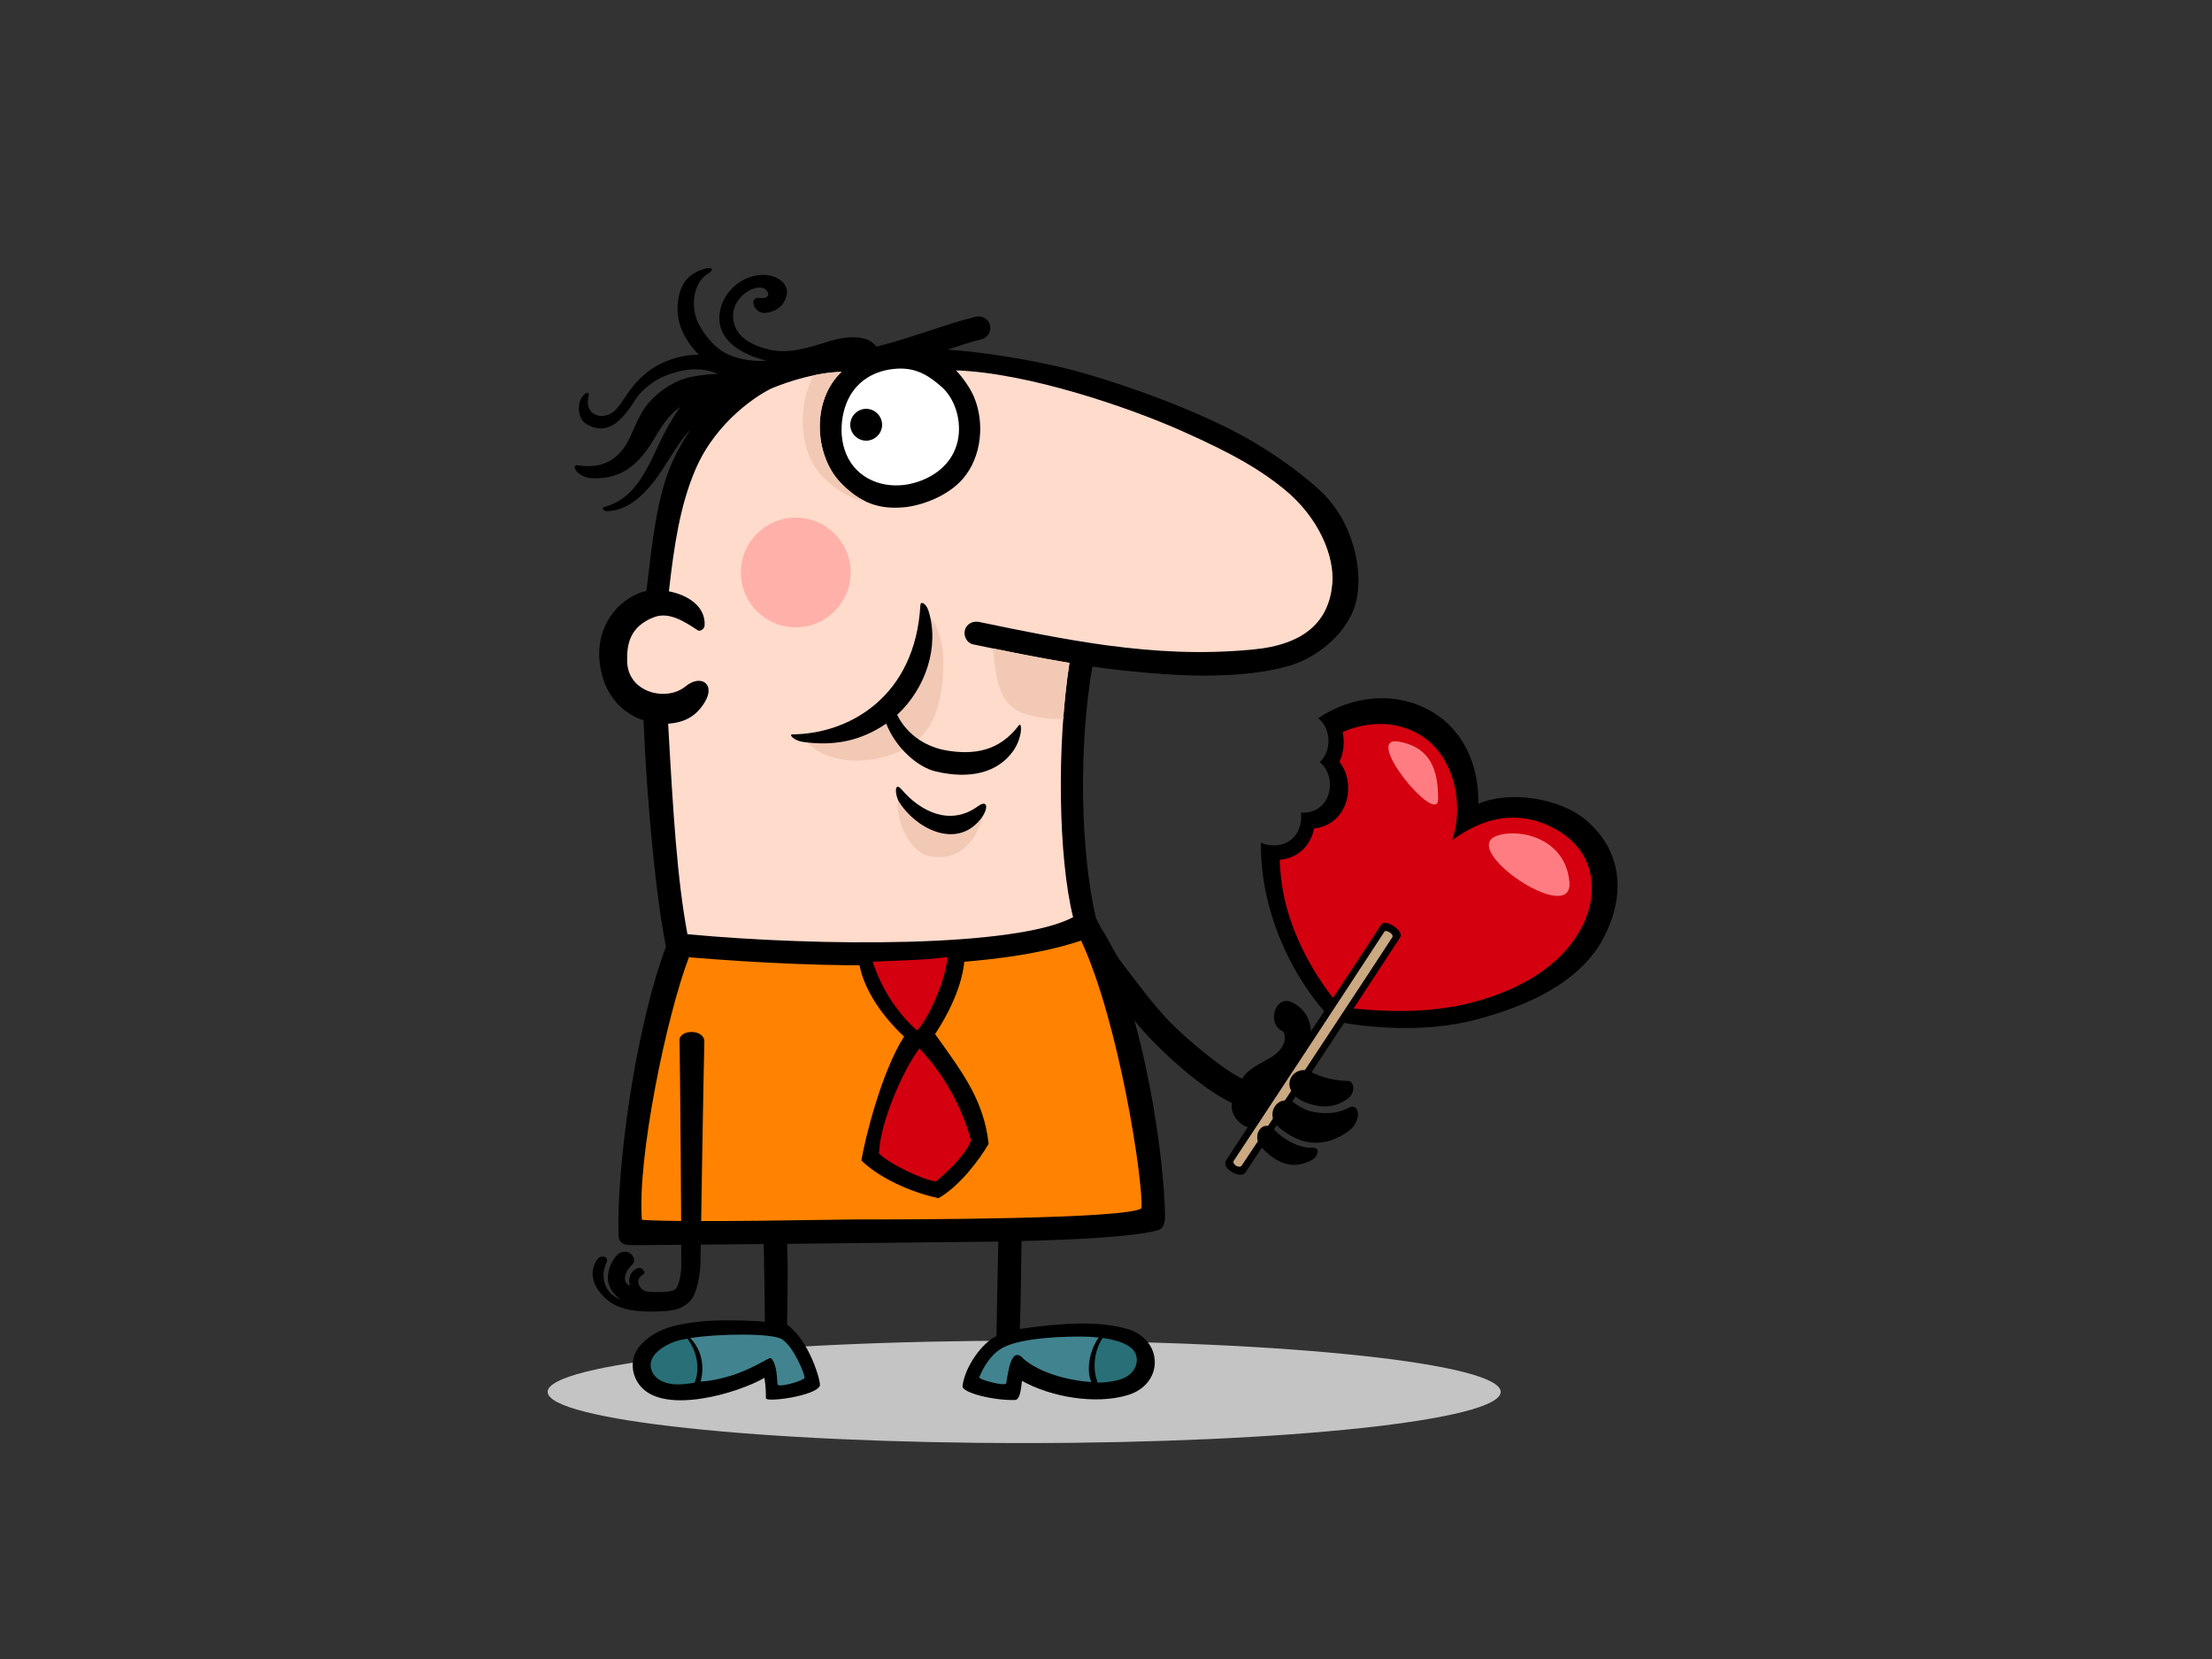 <?xml version="1.0" encoding="utf-8"?>
<!-- Generator: Adobe Illustrator 17.0.0, SVG Export Plug-In . SVG Version: 6.00 Build 0)  -->
<!DOCTYPE svg PUBLIC "-//W3C//DTD SVG 1.1//EN" "http://www.w3.org/Graphics/SVG/1.1/DTD/svg11.dtd">
<svg version="1.1" id="Layer_1" xmlns="http://www.w3.org/2000/svg" xmlns:xlink="http://www.w3.org/1999/xlink" x="0px" y="0px"
	 width="800px" height="600px" viewBox="0 0 800 600" enable-background="new 0 0 800 600" xml:space="preserve">
<rect x="0" y="0" width="800" height="600" fill="#333333" stroke="none"/>
<g>
	<path fill="#C4C4C4" d="M198.067,503.394c0,10.224,77.16,18.512,172.339,18.512c95.184,0,172.341-8.288,172.341-18.512
		c0-10.225-77.157-18.514-172.341-18.514C275.226,484.88,198.067,493.17,198.067,503.394z"/>
	<g>
		<path d="M479.343,179.324c-5.729-5.978-19.139-16.439-35.386-24.561c-19.01-9.505-44.522-18.102-58.489-21.528
			c-13.315-3.265-30.852-6.019-42.684-6.792c4.586-1.545,9.189-3.046,12.296-3.785c2.226-0.528,3.522-3.015,2.932-5.162
			c-0.524-1.904-2.246-3.053-4.105-3.053c-0.349,0-0.703,0.041-1.055,0.124c-10.163,2.414-24.437,8.062-35.915,10.797
			c-3.204-4.697-11.63-3.59-16.616-2.067c-6.971,2.127-14.826,4.915-22.089,3.155c-6.128-1.485-12.835-4.567-13.104-11.868
			c-0.307-8.381,10.736-13.509,12.578-8.775c0.62,1.592-1.052,2.235-3.024,1.972c-4.143-0.551-1.97,5.93,2.235,5.392
			c3.513-0.451,6.378-2.118,7.49-6.042c1.267-4.466-3.25-7.341-7.239-7.666c-9.114-0.743-17.511,7.359-16.969,16.387
			c0.513,8.545,9.796,12.847,17.042,14.604c-5.715,0.467-12.031-0.886-15.923-3.365c-3.636-2.313-6.277-5.79-8.39-9.472
			c-3.238-5.644-2.701-14.965,3.083-18.646c3.896-2.481-0.526-2.893-5.291,0.046c-5.409,3.337-6.289,10.995-5.35,16.246
			c0.885,4.934,3.854,9.479,7.407,13.102c-4.403-0.197-8.997,0.965-13.187,2.883c-4.16,1.905-7.335,4.532-10.323,8.047
			c-3.498,4.117-5.323,8.751-8.593,10.397c-3.978,2.003-9.417-0.043-7.791-6.543c0.394-1.578-0.995-1.661-2.629,0.789
			c-1.052,1.577-1.835,7.083,1.709,9.336c2.797,1.777,6.308,2.508,9.994,0.263c2.683-1.634,5.546-5.302,7.863-9.068
			c2.016-3.276,6.911-7.034,10.413-8.421c6.31-2.497,12.754-3.681,19.427-0.82c-3.148,0.108-6.313,0.389-9.572,1.061
			c-5.926,1.218-11.395,4.761-15.351,9.244c-3.463,3.923-5.176,9.25-7.528,13.841c-2.79,5.443-8.144,10.598-18.137,8.889
			c-2.938-0.502-0.395,4.471,5.19,4.691c10.087,0.397,16.27-4.545,21.479-12.917c3.035-4.877,5.505-9.602,10.281-12.838
			c-2.084,2.863-3.855,5.901-5.32,8.64c-5.525,10.332-9.309,23.944-21.753,27.39c-1.988,0.55-0.318,1.638,0.495,1.628
			c10.423-0.13,17.559-10.838,22.516-18.765c2.396-3.832,4.684-7.444,7.756-10.71c-2.276,3.316-4.433,7.06-6.401,11.326
			c-5.819,12.609-7.515,30.356-9.534,47.037c-1.06,0.196-2.054,0.477-2.94,0.86c-9.711,4.184-15.146,14.066-13.998,24.653
			c1.933,17.831,15.776,21.171,15.909,21.22c1.145,29.601,4.688,65.575,8.103,81.842c-11.393,30.824-17.857,80.335-17.157,104.308
			c0.078,2.672,1.481,3.532,4.122,3.67c2.964,0.155,128.994-1.187,133.238-1.269c-0.094,4.981-0.62,28.391-0.668,34.178
			c-5.43,2.553-11.539,11.423-12.282,18.102c-0.264,2.371,11.331,5.271,18.973,5.007c1.603-0.056,2.109-2.9,2.535-6.919
			c10.474,5.87,26.584,8.671,38.238,5.159c13.341-4.017,12.874-20.296-0.314-23.972c-8.958-2.499-18.625-2.144-27.797-1.308
			c-1.794,0.164-7.03,0.776-10.895,1.373c0.273-6.753,0.543-26.992,0.606-31.806c16.844-0.432,40.955-1.43,49.563-3.994
			c1.741-0.519,2.334-2.82,2.329-4.738c-0.043-17.473-6.309-71.963-25.004-108.174c-5.556-23.93-6.343-61.672-1.271-90.886
			c11.278,1.732,29.781,3.37,40.823,3.299c10.14-0.066,20.563-0.776,30.362-3.554c9.834-2.789,21.848-12.033,24.351-23.924
			C493.11,204.98,488.684,189.073,479.343,179.324z"/>
		<path fill="#FFFFFF" d="M307.49,143.02c2.841-4.871,8.256-9.109,16.796-9.678c7.625-0.509,12.273,3.121,16.226,6.547
			c3.954,3.426,6.757,9.882,6.263,16.796c-0.588,8.248-6.136,14.763-15.088,17.651c-8.824,2.846-17.718,0.566-22.774-5.409
			C302.65,161.524,303.504,149.852,307.49,143.02z"/>
		<path fill="#286F77" d="M409.248,487.603c3.335,2.902,2.352,8.902-3.426,11.068c-2.171,0.813-5.607,1.375-8.814,1.392
			c-1.946-4.866-1.389-11.399,1.771-16.168C403.313,484.518,407.091,485.727,409.248,487.603z"/>
		<path fill="#428390" d="M390.801,483.386c2.274,0,4.485,0.113,6.567,0.337c-3.089,4.318-4.691,11.159-2.714,16.089
			c-8.732-0.528-18.99-3.523-24.442-8.34c-4.733-5.37-5.729,5.977-6.291,8.78c-0.265,1.318-10.014-1.317-9.75-2.108
			c0.263-0.791,2.951-7.56,8.169-10.542C367.873,484.441,379.72,483.386,390.801,483.386z"/>
		<path fill="#FF8300" d="M412.839,436.976c-4.71,3.962-85.62,4.099-102.627,4.046c-7.002-0.021-62.547,1.252-78.066,0.153
			c-1.718-22.143,8.76-73.311,17.017-94.967c49.511,4.093,108.094,5.336,141.829-6.03
			C404.548,369.086,413.478,426.735,412.839,436.976z"/>
		<path fill="#FFDBCC" d="M481.846,211.238c-1.219,13.403-9.864,21.916-28.789,23.681c-18.927,1.767-35.236,0.776-52.599-1.505
			c-15.578-2.118-30.944-5.277-46.327-8.473c-2.236-0.465-4.524,0.623-5.161,2.932c-0.575,2.094,0.691,4.696,2.932,5.161
			c11.602,2.41,23.197,4.775,34.873,6.715c-4.614,29.688-4.033,70.524,1.33,91.972c-20.735,11.02-91.817,10.615-139.479,6.145
			c-3.757-20.05-5.217-44.402-6.98-76.12c5.695-0.457,9.893-2.426,13.129-7.624c4.274-6.866-1.43-10.358-6.777-5.929
			c-6.926,5.741-20.849,2.362-21.177-8.895c-0.178-6.116,0.847-12.707,9.741-16.094c5.203-1.983,10.589,1.27,15.781,4.742
			c0.874,0.585,2.4-0.489,2.483-1.705c0.466-6.857-6.036-11.083-12.915-12.384c1.883-16.458,3.989-30.954,9.612-44.074
			c7.697-17.958,23.446-27.514,27.871-29.465c6.37-2.587,15.885-5.591,24.963-5.838c-11.121,10.523-9.678,30.175-0.569,39.855
			c7.324,7.782,14.519,9.964,23.344,9.11c5.724-0.554,15.373-3.701,21.067-10.248c6.927-7.967,7.992-20.482,3.994-29.796
			c-1.34-3.121-4.078-7.018-6.454-9.455c26.325,0.914,62.881,13.506,81.971,22.036c19.09,8.529,28.084,13.935,36.614,20.839
			C476.895,186.998,482.767,201.118,481.846,211.238z"/>
		<path fill="#F2C9B5" d="M371.773,258.522c3.51,0.941,8.307,1.78,12.757,1.459c0.515-7.053,1.261-13.896,2.245-20.231
			c-9.27-1.541-18.487-3.351-27.697-5.237C360.33,244.383,360.418,255.481,371.773,258.522z"/>
		<path fill="#F2C9B5" d="M325.502,287.226c-3.124,7.112,3.145,20.465,9.805,22.203c12.38,3.231,19.436-7.086,20.811-17.878
			C346.301,299.072,332.358,297.878,325.502,287.226z"/>
		<path fill="#F2C9B5" d="M294.167,135.75c-5.837,11.216-5.298,27.597,3.176,36.456c4.284,4.477,9.737,8.086,15.745,9.155
			c-3.164-1.482-6.222-3.753-9.3-7.025c-9.109-9.68-10.552-29.332,0.569-39.855C300.96,134.573,297.5,135.051,294.167,135.75z"/>
		<path fill="#F2C9B5" d="M318.558,254.507c-7.323,5.895-17.684,11.921-27.717,12.626c9.216,12.065,32.454,9.241,42.296-0.658
			c5.637-5.671,7.48-14.758,7.914-22.486c0.397-7.064-0.028-15.891-5.084-21.265C335.81,235.201,328.124,246.807,318.558,254.507z"
			/>
		<path d="M284.642,479.078c0.061-3.788,0.612-23.619-0.218-33.281c-2.808-0.404-5.622-0.628-8.43-0.185
			c0.449,6.432,0.51,26.426,0.633,32.424c-4.677-0.486-16.78-0.794-23.027-0.115c-9.974,1.085-16.116,2.7-21.446,8.009
			c-4.255,4.236-4.491,10.896-0.338,15.604c8.971,10.169,35.318,2.213,44.656-3.217c0.526,3.161,0.526,5.797,0.526,7.378
			c0,1.582,17.921-0.791,19.503-4.48C297.031,499.98,292.812,484.876,284.642,479.078z"/>
		<path fill="#286F77" d="M251.223,500.067c-2.139,0.385-4.209,0.62-6.154,0.62c-5.535,0-9.575-2.694-9.75-6.852
			c-0.176-4.156,5.21-7.867,10.804-9.224c0.737-0.178,1.565-0.346,2.457-0.505C251.976,488.406,253.314,495.038,251.223,500.067z"/>
		<path fill="#428390" d="M281.217,500.687c-0.264-1.317,0-7.115-2.371-9.487c-0.491-0.491-5.083,2.948-12.122,5.534
			c-4.12,1.514-9.733,2.85-13.348,2.899c1.572-5.604,0.298-11.529-3.734-15.706c9.791-1.561,29.436-1.905,33.157,0.422
			c4.217,2.635,8.433,12.913,8.17,13.968C290.703,499.37,281.481,502.006,281.217,500.687z"/>
		<g>
			<path d="M573.86,296.829c-9.956-8.584-28.62-10.894-39.202-6.092c0.26-13.028-4.699-26.315-16.97-33.442
				c-13.177-7.658-29.188-5.564-40.963,2.484c4.795,3.708,4.978,11.833,0.55,15.881c6.495,5.056,4.484,18.252-6.046,18.252
				c-0.249,0-0.484-0.021-0.723-0.035c0.748,5.618-2.531,11.874-9.852,11.874c-1.785,0-3.322-0.38-4.628-1.025
				c-0.05,4.161,0.224,8.293,0.788,12.281c3.761,26.599,18.607,45.855,25.539,52.279c12.959,2.575,33.389,4.228,51.155-0.442
				c17.995-4.732,37.879-13.085,46.588-29.929C588.218,323.206,586.362,307.606,573.86,296.829z"/>
			<path fill="#D4000F" d="M561.826,299.475c-13.353-6.963-25.69-3.599-36.658,4.414c4.448-12.602,1.118-32.776-14.554-39.661
				c-8.076-3.548-17.162-2.942-25.055,0.545c0.811,3.575,0.425,7.45-1.129,10.736c6.257,7.992,3.209,22.784-9.164,24.114
				c-1.16,5.717-5.302,10.718-12.455,11.328c0.147,3.889,0.548,7.704,1.189,11.292c2.9,16.232,12.176,32.117,20.862,41.99
				c13.907,1.609,31.695,2.844,49.561-2.219c13.306-3.772,29.697-11.45,37.636-26.676
				C578.617,322.763,577.05,307.413,561.826,299.475z"/>
		</g>
		<path d="M313.268,159.378c-3.143,0-5.762-2.619-5.762-5.76c0-3.143,2.62-5.762,5.762-5.762c3.142,0,5.761,2.619,5.761,5.762
			C319.028,156.758,316.41,159.378,313.268,159.378z"/>
		<path d="M216.09,455.412c1.233-1.712,4.314-0.998,3.266,1.187c-2.618,5.457-0.376,11.371,5.009,13.372
			c-2.093-1.532-3.818-3.633-4.347-6.21c-0.772-3.782,1.236-8.07,3.3-9.975c1.376-1.271,3.482-1.509,4.845-0.302
			c1.442,1.269,1.61,2.967,0.205,4.201c-2.215,1.946-3.681,6.057-0.53,7.323c-0.898-2.901,0.527-5.842,3.121-6.443
			c1.104-0.255,2.774,1.592,1.891,2.17c-1.396,0.911-2.388,1.873-1.913,3.485c0.926,3.138,3.564,3.084,6.372,3.072
			c2.807-0.012,5.778,0.002,6.981-1.099c1.205-1.098,1.979-4.914,2.101-7.821c0.119-2.906-0.434-77.867-0.655-82.008
			c-0.223-4.143,9.206-4.406,9.005,0.55c-0.201,4.955-1.312,72.169-1.385,78.643c-0.047,4.038-0.548,7.982-1.924,11.783
			c-1.105,3.06-3.369,5.019-6.387,6.049c-2.983,1.017-8.033,0.986-11.127,0.93c-5.198-0.094-10.47-0.945-14.458-4.338
			C214.765,465.98,212.498,460.39,216.09,455.412z"/>
		<path d="M405.651,348.104c5.359,6.949,11.075,14.839,17.154,21.185c5.542,5.784,19.434,17.571,26.426,20.833
			c1.979-3.414,6.107-5.197,10.344-7.649c2.597-1.506,6.456-5.166,4.625-9.37c-6.411-2.6-2.997-13.549,3.09-10.599
			c6.915,3.352,8.381,11.082,5.336,17.896c-1.428,3.204-4.969,6.722-9.094,9.176c0.814,2.456,1.061,4.641,0.924,6.586
			c-3.233,0.085-6.123,2.508-6.648,5.793c-0.224,1.404,0.008,2.787,0.587,3.996c-1.767,1.078-3.641,1.721-5.252,1.887
			c-3.812,0.396-8.526-4.5-7.587-8.898c-12.188-5.805-27.139-20.432-32.253-26.269c-5.245-5.98-9.567-11.982-13.872-18.658
			c-2.998-4.65-9.761-14.38-5.57-18.77C398.053,330.854,400.862,341.893,405.651,348.104z"/>
		<path d="M450.395,424.103c-1.658,2.396-8.912-1.375-6.908-4.548c2.003-3.172,54.646-82.88,56.05-85.177
			c1.404-2.297,8.29,2.275,6.908,4.548C505.063,341.198,452.053,421.707,450.395,424.103z"/>
		<path fill="#CAA983" d="M449.112,421.503c-0.949,1.337-3.719-0.536-2.872-1.749c1.533-2.198,53.265-80.859,54.451-82.802
			c0.536-0.879,3.556,0.869,2.873,1.998C502.163,341.268,450.742,419.206,449.112,421.503z"/>
		<path d="M473.847,387.585c4.347,2.275,9.664,3.331,13.722,3.363c2.168,0.016,2.794,4.104,0.036,6.258
			c-5.103,3.986-11.168,3.503-16.53,1.027c-2.711-1.251-5.972-4.62-4.282-8.274C467.942,387.475,471.191,386.194,473.847,387.585z"
			/>
		<g>
			<path d="M467.987,398.835c1.928,1.379,4.05,2.676,6.554,3.197c3.55,0.74,8.491,1.172,13.32-1.443
				c3.812-2.061,5.075,5.001-0.598,8.838c-10.991,7.436-19.561,2.647-24.832-1.794c-2.299-1.938-3.052-5.17-1.182-7.716
				C462.977,397.558,466.062,397.455,467.987,398.835z"/>
		</g>
		<path d="M460.835,408.583c1.352,1.518,7.41,6.816,13.984,6.526c3.04-0.136,1.495,3.338,0.004,4.211
			c-8.045,4.7-14.427,0.177-18.715-4.53C452.242,410.548,457.036,404.307,460.835,408.583z"/>
		<path d="M368.49,262.33c-7.081,9.361-16.198,10.758-26.112,9.097c-7.06-1.183-14.144-5.344-17.916-12.887
			c10.408-9.647,15.401-24.831,11.315-37.718c-0.786-2.477-2.81-3.67-2.905-1.962c-1.81,32.765-25.383,46.594-46.364,46.732
			c-1.339,0.008,0.644,2.296,4.041,2.759c11.59,1.582,21.008-0.57,29.958-6.641c3.646,9.124,11.565,15.762,17.784,17.259
			c12.616,3.036,22.438,0.385,27.937-7.087C369.987,266.775,369.602,260.86,368.49,262.33z"/>
		<path d="M353.659,291.611c-10.204,7.421-20.973,1.647-27.512-6.011c-2.86-3.35-2.456,2.021-1.007,4.371
			c5.791,9.392,20.392,17.352,29.341,6.485C357.548,292.733,357.474,288.838,353.659,291.611z"/>
		<circle fill="#FFB1A9" cx="287.796" cy="207.035" r="19.853"/>
		<path d="M357.563,413.665c-1.813-15.344-8.48-24.532-19.383-39.675c7.571-11.509,11.338-22.705,10.6-30.891
			c-1.251-0.652-38.473,1.146-38.463,1.513c0.331,11.101,8.111,22.31,16.656,30.286c-8.111,12.521-14.214,37.176-15.445,44.823
			c7.874,7.572,20.594,12.114,27.863,13.629C346.978,429.087,354.232,419.419,357.563,413.665z"/>
		<path fill="#D4000F" d="M315.614,347.815c9.24-0.476,19.082-0.546,27.108-1.687c-0.753,8.356-6.663,21.806-11.015,26.585
			C323.945,365.813,318.584,356.935,315.614,347.815z"/>
		<path fill="#D4000F" d="M338.482,427.294c-4.863-0.658-16.353-6.057-20.581-10.109c0.289-10.789,8.466-29.868,14.6-38.001
			c9.194,9.595,15.672,22.064,18.701,33.269C349.082,417.905,342.1,424.288,338.482,427.294z"/>
		<path fill="#FF7D82" d="M506.064,268.239c11.476,2.186,14.048,10.369,14.048,20.737
			C520.112,299.344,492.017,265.563,506.064,268.239z"/>
		<path fill="#FF7D82" d="M541.182,302.354c8.027-3.01,25.085,0.668,26.422,16.722C568.941,335.13,527.691,307.414,541.182,302.354z
			"/>
	</g>
</g>
</svg>
